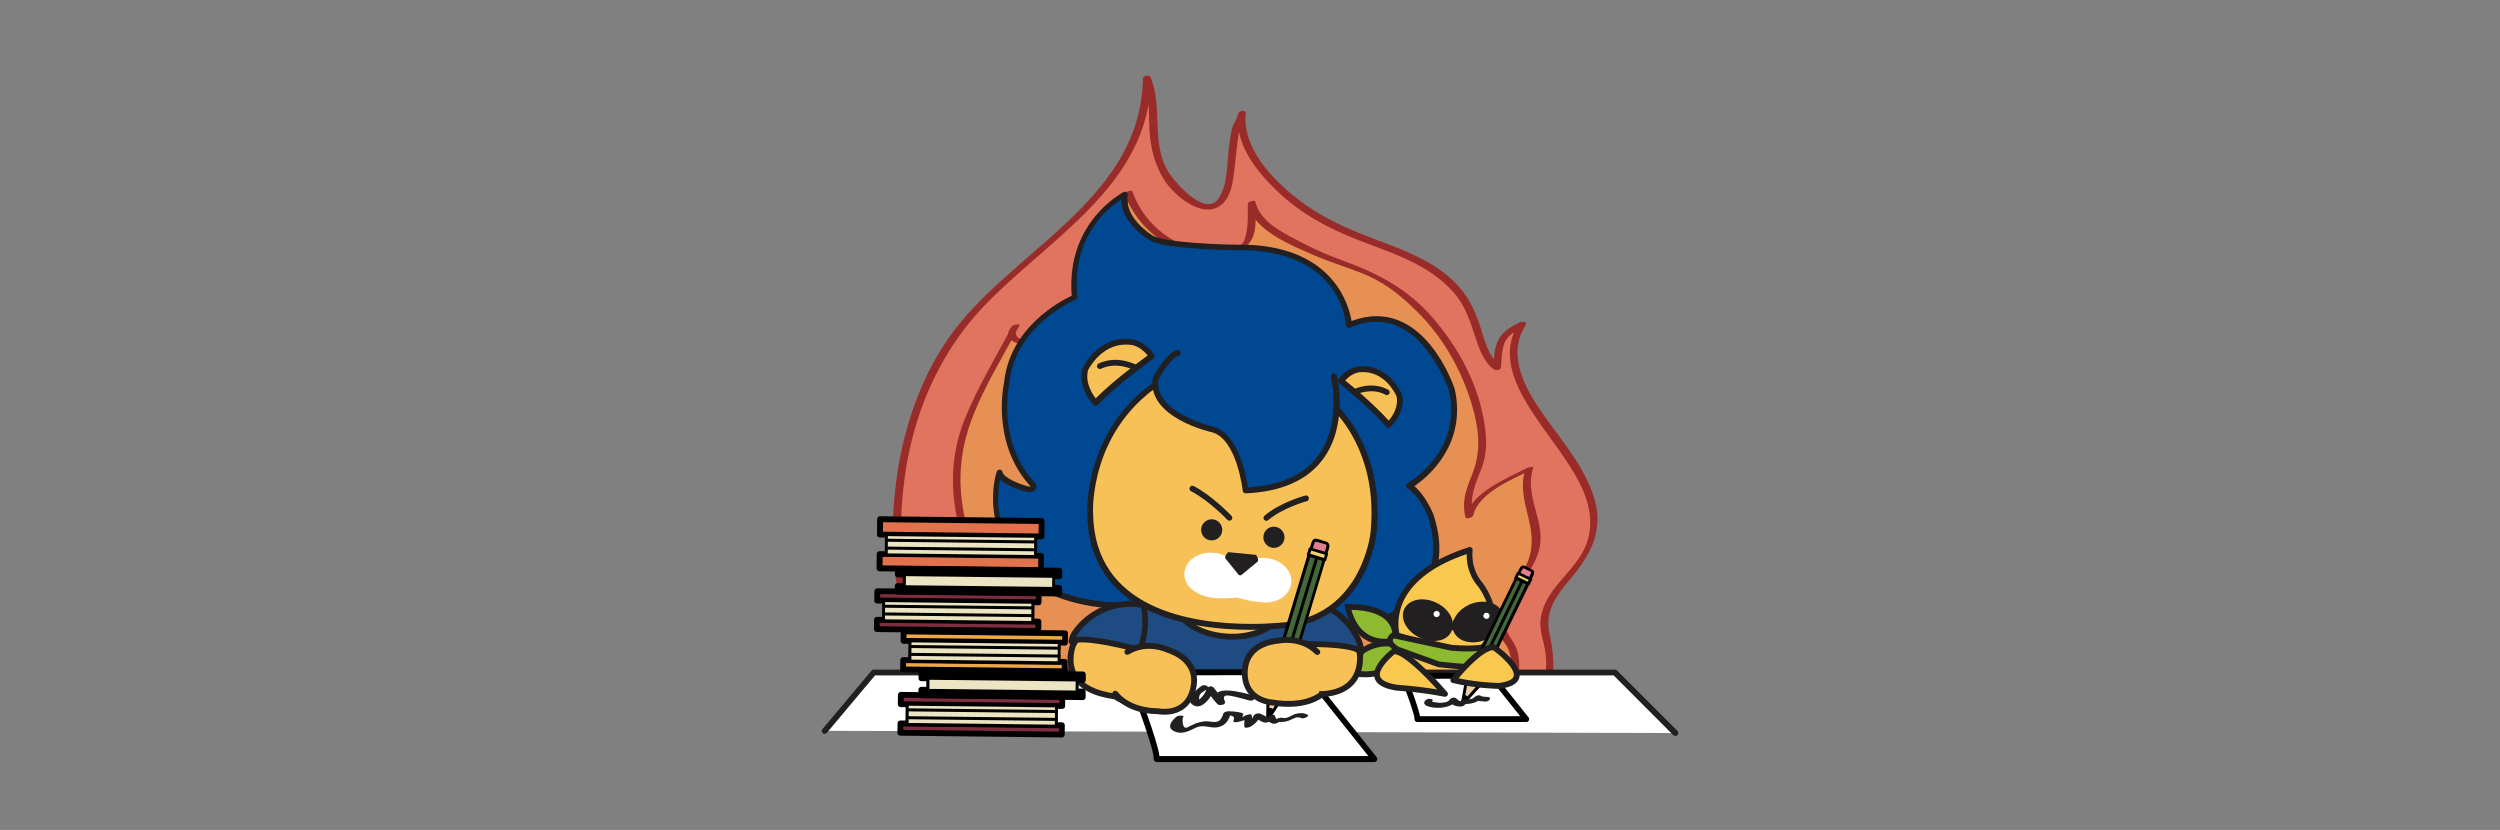 <?xml version="1.0" encoding="utf-8"?>
<!-- Generator: Adobe Illustrator 26.0.1, SVG Export Plug-In . SVG Version: 6.00 Build 0)  -->
<svg version="1.2" baseProfile="tiny" id="레이어_1"
	 xmlns="http://www.w3.org/2000/svg" xmlns:xlink="http://www.w3.org/1999/xlink" x="0px" y="0px" viewBox="0 0 1811.6 601.4"
	 overflow="visible" xml:space="preserve">
<rect x="0" y="0" width="1811.6" height="601.4" fill="#808080" stroke="none"/>
<g>
	<path fill="#E1745F" d="M679.1,480.5c-10.1-4.5-15.2-22-19.2-31.6c-9-21.4-9.6-45.1-9.6-67.7c0-50.2,15.8-106,47.4-145.5
		c47.4-58.6,133.1-93.6,133.6-178.7c6.8,14.7,2.8,32.1,5.6,47.4c3.4,18.6,11.3,32.7,28.2,41.7c36.1,19.2,21.4-46.2,35-62.6v-1.1
		c-4.5,32.7,40,69.4,67.1,81.8c34.4,16.3,76.7,22,97,58.1c6.2,11.3,10.1,37.8,20.9,44c1.1-17.5,1.1-22.5,18-31
		c-22,32.1,18.1,70.5,33.8,95.8c10.2,16.4,22.6,36.7,17.5,57c-5.1,20.9-22,31-31.6,48.5c-5.6,10.7-3.9,18.6-1.1,29.9
		c2.3,10.1,1.7,19.7,0.6,29.9L679.1,480.5z"/>
	<path fill="#992C29" d="M681.2,478.9c-9-4.9-12.7-15.6-16.2-24.6c-4.1-10.8-7.7-21.2-9.6-32.7c-4-23.9-3.1-49.6-0.1-73.6
		c5.8-45.8,24.1-90.1,55.7-124c47.6-51,121.7-88.4,123.1-167.2c-1.9,0.3-3.7,0.6-5.6,0.9c5.5,13.4,3.4,27.2,4.8,41.2
		c1.2,11.1,4.2,21.6,10.1,31.1c6.4,10.4,24.7,26.7,38.3,20.5c10.8-4.9,11.9-20,13.1-30.2c0.9-7.4,1.4-14.8,2.6-22.1
		c0.6-3.6,1.5-7.1,2.9-10.4c0.9-2.1,2.5-3.4,2.5-5.6c0-3-5.3-2.1-5.6,0.4c-2.3,22.1,13.1,41.2,28,55.6c17.2,16.6,37.6,27.5,59.6,36
		c24.7,9.5,51,17.5,68.9,38.1c8,9.1,11.3,19.9,15.1,31.1c2.8,8.6,6.1,19.1,14,24.4c1.5,1,4.8,0.3,4.9-1.8c0.4-5.7,0.4-11.5,2.3-17
		c2.2-6.2,8.8-9.4,14.2-12.2c-1.3-0.7-2.6-1.3-3.9-2c-11.4,17.9-5.5,37.1,4.2,54.3c11.2,19.9,26.7,36.8,37.9,56.8
		c8.2,14.6,13.1,30.7,7.6,47.1c-3.9,11.5-12.9,20.4-20.5,29.5c-7,8.4-12.9,17.5-13.3,28.8c-0.2,6.4,2.1,12.8,3.3,19.1
		c1.6,8.5,0.8,17.4-0.1,26c1.2-0.7,2.5-1.5,3.7-2.3c-89.9-3.2-179.9-6.4-269.8-9.6c-57.8-2.1-115.6-4.1-173.4-6.2
		c-2.7-0.1-5.6,4-1.9,4.1c89.9,3.2,179.9,6.4,269.8,9.6c57.8,2.1,115.6,4.1,173.4,6.2c1.4,0,3.6-0.5,3.7-2.3
		c1.4-12.9,0.7-24.2-2.1-36.8c-3.6-15.9,4.9-27.4,14.6-38.9c15.8-18.7,25.5-36.7,17.1-61.5c-7.4-21.8-23.4-40.1-36.4-58.7
		c-13.2-18.8-26.5-42.6-12.5-64.6c1.4-2.3-2.7-2.6-3.9-2c-5.7,2.9-12.4,6.3-15.6,12.2c-3.5,6.3-3.5,13.7-4,20.7
		c1.6-0.6,3.3-1.2,4.9-1.8c-8.5-5.7-11.2-18.1-14.2-27.3c-3.4-10.3-7.1-19-14-27.5c-14.6-18-37.4-26.9-58.4-34.8
		c-21.9-8.2-42.5-16.7-61-31.4c-18-14.2-39.3-36.5-36.7-61.5c-1.9,0.1-3.7,0.3-5.6,0.4c0,2.7-3.2,6.8-4,9.6
		c-1.5,5.3-2.1,10.9-2.8,16.4c-1.2,11.2-0.7,25.6-7.3,35.4c-9.7,14.4-33-12.9-37.3-20.7c-11.5-21-3.1-45.5-11.9-67
		c-0.9-2.2-5.5-1.5-5.6,0.9c-1.4,82.8-84.7,119.8-131.6,175.9c-28.9,34.5-43.7,80.2-48.2,124.4c-2.4,23.8-2.1,48.9,2.4,72.4
		c2.2,11.3,6.8,22.2,11.2,32.8c3.1,7.6,7.2,15.4,14.7,19.4C679.2,483.3,684,480.4,681.2,478.9"/>
	<path fill="#E79053" d="M755.7,483.7c0,0-11.3-8.4-14.1-11.3c-12.4-13.5-22.6-31.6-29.3-48.5c-13.5-32.7-25.9-70.5-15.8-105.4
		c8.5-29.3,25.4-55.3,39.5-82.3c-11.8,11.8,11.8,14.7,19.7,11.3c13-6.2,20.3-25.9,27.6-37.2c15.2-22.6,23.1-45.7,34.4-70.5
		c7.3,23.7,31,40.6,54.7,44c9.6,1.1,26.5,0,31.6-9.6c3.4-6.2,2.8-20.3,2.8-27.1c2.8,15.8,24.8,24.8,37.8,32.1
		c14.1,7.3,29.3,11.8,44,17.5c30.4,11.8,58.1,42.9,71.6,72.2c7.9,16.4,13.5,35.5,14.1,53.6c0.6,19.7-15.8,32.1-9.6,51.9
		c2.3-14.1,31.6-28.2,43.4-34.4c-5.6,14.1,2.3,31,4.5,45.1c3.4,18.6-6.8,28.8-16.3,43.4c-4.5,6.8-9.6,16.4-9,24.3
		c0.6,6.8,5.1,10.7,7.9,15.8c5.6,14.1,4,31-12.4,32.1c-23.7,1.7-47.9-2.3-71.6-3.4c-38.3-1.7-76.7-3.9-115-6.2L755.7,483.7z"/>
	<path fill="#992C29" d="M758.3,482.7c-13.8-10.4-23.5-21.7-32.3-36.8c-12.1-20.7-20.5-44.7-26.2-67.9c-6.4-26.1-4.7-50.9,5-75.9
		c9-23.2,22.4-44.4,34-66.4c0.7-1.4-4.6-0.3-5.3,0.5c-7.7,8.6,0.7,12.7,9.3,13.7c10.1,1.1,17.9-2.6,24.7-9.9
		c4.8-5.1,8.2-11.6,11.5-17.7c4.6-8.3,9.7-16.2,14.5-24.3c10.8-18.6,18.2-39.1,27.1-58.7c-1.8,0.4-3.7,0.8-5.5,1.2
		c8.3,24.7,33.8,44.2,60.2,44.9c9.9,0.2,20.8-1.1,28.5-7.8c8-6.8,5.9-22,5.8-31.3l-5.5,1.5c4.6,19.4,31.1,29.6,47.5,36.9
		c13.1,5.8,26.9,9.5,40,15.3c13.5,6,25.2,15.7,35.5,26c20.4,20.3,34.5,46.6,41.4,74.4c3.6,14.6,4.1,28.4-1.4,42.5
		c-4.3,10.8-8.2,20.3-5.1,32c0.4,1.6,5.2,0.1,5.5-1.2c3.9-16.9,28.5-26.2,42.3-33.4c-1.5,0-2.9-0.1-4.4-0.1
		c-3.8,11.3-1,22.4,1.8,33.6c3.5,13.8,4.6,25.4-2.5,38.1c-5.7,10.3-13.6,18.9-18.1,29.8c-1.9,4.6-2.4,9.3-1.6,14.2
		c1,5.7,6.3,10,8.3,15.3c1.8,4.9,2.4,10.2,1.9,15.3c-0.9,9.7-9,12.5-18.3,12.8c-16.5,0.6-33.2-1.4-49.6-2.8
		c-30.6-2.5-61.5-3.2-92.2-5c-54.8-3.1-109.5-5.9-164.3-8.8c-4.4-0.2-8.8-0.5-13.2-0.7c-1.4-0.1-6.4,2.4-3.5,2.6
		c45.5,2.4,91,4.8,136.5,7.1c49.1,2.6,98.5,4.4,147.5,8.6c13.3,1.2,26.7,2,40,1.5c7.1-0.3,13.5-1.6,18.6-6.8
		c5.1-5.3,4.6-14.2,3.4-20.8c-0.8-4.3-2.6-7.7-5-11.2c-5.1-7.5-5.9-13.5-3-22.2c5.5-16.3,20.4-27.3,23.7-44.6
		c3.6-19.4-11.4-37.3-4.8-57c0.6-1.7-3.9-0.4-4.4-0.1c-14.4,7.5-40.4,17.6-44.5,35.4c1.8-0.4,3.7-0.8,5.5-1.2
		c-3.3-12.4,1.5-22.4,5.9-33.7c4.9-12.5,3.8-24.6,1.3-37.5c-5.1-26.5-18.8-51.1-36.2-71.4c-18.5-21.6-40.5-32.8-66.7-42.3
		c-13.5-4.9-26.2-11.1-38.8-18c-9.9-5.5-20.6-12.5-23.4-24.2c-0.4-1.6-5.5-0.1-5.5,1.5c0,8.4,0.5,16.9-2,25
		c-4,12.9-25.2,10.5-35.2,8.1c-21.1-5.2-39.3-21.3-46.3-41.9c-0.6-1.7-5,0-5.5,1.2c-5.6,12.5-10.8,25.2-16.4,37.6
		c-5.8,12.9-13.1,24.6-20.3,36.7c-5.6,9.5-10,19.4-17.6,27.5c-5.3,5.7-12.1,6.3-19.2,4.6c-6.3-1.5-7.1-5.9-3-10.5
		c-1.8,0.2-3.5,0.3-5.3,0.5c-11.6,22-24.6,43.3-34,66.4c-9.8,24.1-11.1,47.9-5.8,73.2c5.1,24.5,14.9,49.4,27,71.2
		c8.5,15.2,18.9,26.9,32.7,37.3C754.5,485.7,759.5,483.5,758.3,482.7"/>
	<polygon fill="#F8C158" points="1013.8,468.7 1013.8,494 1073.8,494 1073.8,467.3 	"/>
	<path fill="#221F20" d="M1075.9,496.1h-64.2v-29.5l64.2-1.5V496.1z M1015.9,491.9h55.8v-22.4l-55.8,1.3V491.9z"/>
	<path fill="#004892" d="M977.6,235.5c0,0-2.8-53-72.7-56.1c0,0-58.1,0.1-70.7-7c0,0-22-12.8-19.2-31.5c0,0-41.3,20.6-36.3,74.6
		c0,0-44.7,18-49.2,62.2c0,0-10.2,43,19.7,74.3c0,0,0.6,3.6-5.1,2.4c0,0-18.6-5-19.9-12c0,0-16.6,46.1,32.6,83.7
		c0,0,49.6,29.4,126.2-0.5c0,0,64,41.5,119.6,23c0,0,53.6-17.1,34-75.6c0,0-5.9-15-15.5-21c0,0,41.3-23.1,31.1-69.4
		C1052.2,282.6,1029.4,213.1,977.6,235.5"/>
	<path fill="#221F20" d="M971.8,455.5L971.8,455.5c-42.4,0-82.5-23.5-89-27.5c-22.7,8.7-45.3,13.2-67.1,13.2
		c-37.2,0-59-12.7-59.9-13.2c-50.1-38.3-33.7-85.8-33.5-86.3c0.3-0.9,1.2-1.4,2.2-1.4c1,0.1,1.7,0.8,1.9,1.7
		c0.8,4,11.2,8.5,18.4,10.4c0.8,0.2,1.7,0.2,2.1,0.2c-29.2-31.7-19.4-74.9-19.3-75.3c4-40.1,41.2-59.4,49-63
		c-4.2-53.7,37.2-74.9,37.6-75.1c0.7-0.4,1.6-0.3,2.2,0.2c0.6,0.5,1,1.3,0.8,2c-2.6,17,17.9,29.2,18.1,29.3
		c9.5,5.3,49.7,6.7,69.6,6.7c61.6,2.7,72.6,43.9,74.5,55.2c6.2-2.3,12.3-3.5,18.1-3.5c38.9,0,56,50.8,56.7,53
		c8.9,40.4-20.1,63.9-29.3,70.2c8.4,7,13.4,19.6,13.7,20.2c6.3,18.8,5.9,35.4-1.2,49.3c-10.8,21.4-33.2,28.8-34.2,29.1
		C993.5,453.8,983,455.5,971.8,455.5z M882.9,423.5c0.4,0,0.8,0.1,1.1,0.3c0.4,0.3,42.9,27.4,87.7,27.4l0,0
		c10.7,0,20.9-1.6,30.1-4.6c0.2-0.1,21.7-7.2,31.7-27c6.5-12.9,6.8-28.3,1-45.9c0,0-5.7-14.4-14.6-19.9c-0.6-0.4-1-1.1-1-1.9
		c0-0.7,0.4-1.4,1.1-1.8c1.6-0.9,39.8-22.9,30-67.1c-0.1-0.3-16.8-49.9-52.6-49.9c-6.1,0-12.5,1.4-19.1,4.3c-0.6,0.3-1.4,0.2-2-0.2
		c-0.6-0.4-1-1-1-1.7c-0.1-2.1-3.6-51.1-70.7-54.1c0,0-0.1,0-0.1,0c-6.4,0-59-0.2-71.6-7.3c-0.9-0.5-20.2-12-20.5-29.5
		c-9.6,6.1-35.9,27-31.8,70.5c0.1,0.9-0.5,1.8-1.3,2.2c-0.4,0.2-43.6,18.1-47.9,60.4c-0.1,0.7-9.6,42.6,19.1,72.7
		c0.3,0.3,0.5,0.7,0.6,1.1c0,0.3,0.2,2-1,3.5c-0.9,1-3,2.1-6.6,1.3c-2.7-0.7-13.4-3.8-18.7-8.9c-2.7,12.2-6,47,33.1,76.9l0,0
		c0,0,21.6,12.5,57.5,12.5c21.6,0,44-4.5,66.6-13.3C882.4,423.5,882.7,423.5,882.9,423.5z"/>
	<path fill="#1D4B82" d="M791.4,491.8c0,0-6.5-75.1,100.2-63.7c0,0,59.5,0,49.1,59.6L791.4,491.8z"/>
	<path fill="#221F20" d="M789.5,493.9l-0.2-2c-0.1-1-1.9-24.9,15.7-44.2c17.2-18.7,46.6-26.1,86.9-21.8c0.8-0.1,27.1,0.2,42.1,18.1
		c9.1,10.8,12,25.6,8.8,44l-0.3,1.7L789.5,493.9z M870.6,429c-28.3,0-49.4,7.3-62.5,21.6c-13.6,14.8-14.7,33-14.7,38.9l145.4-4
		c2.5-16.3-0.2-29.4-8.1-38.8c-13.8-16.4-38.9-16.6-39.1-16.6C884.1,429.4,877.1,429,870.6,429z"/>
	<path fill="#F8C158" d="M929.8,439c-1,13.8-19.4,23.8-41.2,22.2c-21.8-1.5-38.6-14-37.6-27.8c1-13.8,19.4-23.8,41.2-22.2
		C913.9,412.8,930.8,425.2,929.8,439"/>
	<path fill="#221F20" d="M893.1,463.5c-1.5,0-3-0.1-4.6-0.2c-22.9-1.6-40.7-15.1-39.6-30c1.1-14.9,20.2-25.8,43.4-24.2
		c10.9,0.8,21,4.2,28.5,9.7c7.7,5.7,11.7,12.9,11.1,20.4C931,453.1,914.3,463.5,893.1,463.5z M887.8,413.2c-18.6,0-33.9,9-34.7,20.4
		c-0.9,12.6,15.1,24.1,35.7,25.5c20.5,1.5,38-8,38.9-20.3c0.4-5.9-2.9-11.8-9.4-16.6c-6.8-5-16.1-8.2-26.2-8.9
		C890.6,413.2,889.2,413.2,887.8,413.2z"/>
	<path fill="#F8C158" d="M834.6,258.2c0,0-27.3,19.5-40.6,33.8c0,0-11.2-11.2-7.4-24.6c0,0,10.7-22.3,33-19.6
		C819.5,247.8,827.8,248.1,834.6,258.2"/>
	<path fill="#221F20" d="M794,294c-0.6,0-1.1-0.2-1.5-0.6c-0.5-0.5-12-12.3-8-26.6c0-0.1,0.1-0.2,0.1-0.3c0.4-0.9,10.3-21,31.1-21
		c1.3,0,2.7,0.1,4,0.3l0,0c0.2,0,9.3,0.5,16.6,11.2c0.6,1,0.4,2.3-0.5,2.9c-0.3,0.2-27.3,19.5-40.3,33.5
		C795.1,293.8,794.6,294,794,294C794,294,794,294,794,294z M788.5,268.1c-2.4,9.1,2.9,17.2,5.5,20.6c11.8-12.1,31.6-26.7,37.6-31.1
		c-5.7-7.3-12-7.7-12.2-7.7c-1.4-0.2-2.5-0.2-3.7-0.2C798.4,249.7,789.4,266.4,788.5,268.1z"/>
	<path fill="#221F20" d="M822.2,268.2c-0.3,0-0.7-0.1-1-0.2c-0.1-0.1-11.9-6.2-23.3-0.8c-1.1,0.5-2.3,0-2.8-1c-0.5-1.1,0-2.3,1-2.8
		c13.4-6.3,26.6,0.6,27.2,0.9c1,0.6,1.4,1.8,0.9,2.9C823.7,267.8,822.9,268.2,822.2,268.2z"/>
	<path fill="#F8C158" d="M971.8,276c0,0,23.3,18.6,34.4,32c0,0,10.5-9.4,7.8-21.4c0,0-8.3-20.3-28.3-19
		C985.7,267.6,978.3,267.4,971.8,276"/>
	<path fill="#221F20" d="M1006.2,310.1c0,0-0.1,0-0.2,0c-0.6,0-1.1-0.3-1.5-0.8c-10.8-13-33.8-31.5-34.1-31.7
		c-0.9-0.7-1.1-2-0.4-2.9c6.8-9,14.7-9.2,15.6-9.2c0.6,0,1.2-0.1,1.9-0.1c19.8,0,28,19.5,28.4,20.4c0,0.1,0.1,0.2,0.1,0.3
		c2.9,13-8,23-8.5,23.4C1007.2,309.9,1006.7,310.1,1006.2,310.1z M974.8,275.7c5.3,4.3,21.7,18,31.5,29.1c2.6-3,7.3-9.7,5.7-17.6
		c-0.9-2-8.7-18.7-26.1-17.5C985.5,269.7,980.1,269.8,974.8,275.7z"/>
	<path fill="#221F20" d="M1004.9,286.3c-0.3,0-0.7-0.1-1-0.3c-9.8-5.3-20.4-0.5-20.5-0.4c-1.1,0.5-2.3,0-2.8-1c-0.5-1.1,0-2.3,1-2.8
		c0.5-0.2,12.6-5.8,24.3,0.6c1,0.6,1.4,1.8,0.9,2.9C1006.3,285.9,1005.6,286.3,1004.9,286.3z"/>
	<polyline fill="#FFFFFF" points="1214,531.2 1170.2,487.3 633.1,487.3 597.6,529.6 	"/>
	<path fill="#221F20" d="M1214,533.3c-0.5,0-1.1-0.2-1.5-0.6l-43.2-43.3H634.1L599.2,531c-0.8,0.9-2.1,1-3,0.3c-0.9-0.8-1-2.1-0.2-3
		l35.5-42.3c0.4-0.5,1-0.8,1.6-0.8h537.1c0.6,0,1.1,0.2,1.5,0.6l43.9,43.9c0.8,0.8,0.8,2.2,0,3
		C1215.1,533.1,1214.6,533.3,1214,533.3z"/>
	<path fill="#FFFFFF" d="M1016.7,489.7c0,0,10.7,26.9,10.4,31.4h78.9l-25.1-31.5L1016.7,489.7z"/>
	<path fill="#010101" d="M1106,523.2h-78.9c-0.6,0-1.2-0.2-1.6-0.7c-0.4-0.4-0.6-1-0.5-1.6c0.2-2.5-5-17.4-10.2-30.4
		c-0.3-0.7-0.2-1.4,0.2-2c0.4-0.6,1-0.9,1.7-0.9l64.2-0.1c0.5,0.1,1.3,0.3,1.6,0.8l25.1,31.5c0.5,0.6,0.6,1.5,0.3,2.2
		C1107.6,522.8,1106.8,523.2,1106,523.2z M1029,519h72.6l-21.7-27.2l-60.1,0.1C1022.5,498.5,1027.8,512.7,1029,519z"/>
	<path fill="#8DBA30" d="M1015.4,468.6c0,0-22.1-11.5-41.7,17.1C973.7,485.7,1006.8,499.1,1015.4,468.6"/>
	<path fill="#221F20" d="M989.5,490.8L989.5,490.8c-8.9,0-16.3-2.9-16.6-3.1l-2.4-1l1.5-2.2c11.5-16.8,24-20.4,32.5-20.4
		c7,0,11.8,2.4,12,2.5l1.5,0.8l-0.5,1.7C1012.4,487,999.5,490.8,989.5,490.8z M977.1,484.6c2.7,0.8,7.3,1.9,12.4,1.9
		c11.7,0,19.6-5.6,23.3-16.7c-1.7-0.6-4.7-1.4-8.4-1.4C997.3,468.4,987,471.3,977.1,484.6z"/>
	<path fill="#F9C84F" d="M1012.3,460.3c0,0-13.1-40.7,52.8-61.9c0,0-2.2,13.9,7.7,25.2c0,0,24,30.3-5.9,52.8L1012.3,460.3z"/>
	<path fill="#221F20" d="M1066.8,478.6c-0.2,0-0.4,0-0.6-0.1l-54.6-16.1c-0.7-0.2-1.2-0.7-1.4-1.4c-0.2-0.5-4.2-13.4,3.7-28.7
		c8-15.5,25-27.6,50.5-35.8c0.7-0.2,1.5-0.1,2,0.4c0.6,0.5,0.8,1.2,0.7,1.9c0,0.1-1.9,13.1,7.2,23.5c0.5,0.7,11.5,14.8,9.3,31.3
		c-1.2,9.4-6.5,17.7-15.6,24.6C1067.7,478.4,1067.3,478.6,1066.8,478.6z M1014,458.7l52.4,15.5c7.6-6,12.1-13.1,13.1-21.1
		c1.9-14.8-8.3-28-8.4-28.1c-7.5-8.5-8.4-18.4-8.3-23.5c-22.8,7.8-37.9,18.8-45.1,32.7C1011.9,445.6,1013.3,455.5,1014,458.7z"/>
	<path fill="#8DBA30" d="M1010.7,464.3c0,0,6.5-24.7-34.1-24.5C976.7,439.8,981.2,470.2,1010.7,464.3"/>
	<path fill="#221F20" d="M1003.5,467.2L1003.5,467.2c-24.6,0-28.8-26.8-28.9-27.1l-0.4-2.4l3.1,0c15.6,0,26.4,3.7,32,10.9
		c5.8,7.5,3.6,15.9,3.5,16.3l-0.3,1.3l-1.3,0.3C1008.5,466.9,1005.9,467.2,1003.5,467.2z M979.3,441.9c1.6,6,7.1,21,24.2,21l0,0
		c1.7,0,3.6-0.2,5.4-0.5c0.3-2.2,0.3-7-3.1-11.3C1001.4,445.4,992.2,442.2,979.3,441.9z"/>
	<path fill="#8DBA30" d="M1079.5,467.7c0,0-6.7,3.4-27.8,1.6l-42-9c0,0-6.9,4.1,3,10.2l30,10.9c0,0,32.7,3.6,32.9,1.7
		c0.4-3.6,0,0-2.2-4.8C1073.3,478.4,1082.9,476.4,1079.5,467.7"/>
	<path fill="#221F20" d="M1071.8,485.8C1071.8,485.8,1071.7,485.8,1071.8,485.8c-8.7,0-28.6-2.2-29.4-2.3c-0.2,0-0.3-0.1-0.5-0.1
		l-30-10.9c-0.1,0-0.3-0.1-0.4-0.2c-4.2-2.6-6.4-5.4-6.3-8.3c0-3.4,3.1-5.3,3.4-5.5c0.5-0.3,1-0.3,1.5-0.2l42,9
		c3.8,0.3,7.7,0.5,11.1,0.5c11.2,0,15.3-1.9,15.3-1.9c0.5-0.2,1.2-0.3,1.7-0.1c0.5,0.2,1,0.6,1.2,1.2c1.2,3,1.2,5.8-0.1,8.2
		c-1.2,2.2-3.2,3.5-4.8,4.3c1.4,0.8,1.3,2.1,1,4C1077.3,485.8,1074.4,485.8,1071.8,485.8z M1043.1,479.4c2.4,0.3,20.8,2.2,28.7,2.2
		l0,0c0.4,0,0.7,0,0.9,0c-0.4-0.6-0.8-1.3-1.3-2.3c-0.3-0.6-0.3-1.3,0-1.8c0.3-0.6,0.8-1,1.4-1.1c1-0.2,3.8-1.2,4.8-3.2
		c0.4-0.8,0.5-1.6,0.4-2.6c-2.5,0.7-7.1,1.5-14.8,1.5c-3.6,0-7.5-0.2-11.8-0.6l-41.3-8.9c-0.4,0.3-0.8,0.9-0.8,1.5
		c0,0.6,0.4,2.2,4.2,4.6L1043.1,479.4z"/>
	<path fill="#221F20" d="M1054.9,451.2c-0.3,1.3,0.5,2.7,1.9,3c1.3,0.3,2.7-0.5,3-1.9c0.3-1.3-0.5-2.7-1.9-3
		C1056.6,449,1055.2,449.9,1054.9,451.2"/>
	<path fill="#221F20" d="M1057.3,456.3L1057.3,456.3c-0.3,0-0.7,0-1-0.1c-2.5-0.6-4-3-3.5-5.5c0.6-2.4,3-4,5.5-3.5
		c2.5,0.6,4,3,3.5,5.5C1061.3,454.9,1059.5,456.3,1057.3,456.3z"/>
	<path fill="#221F20" d="M1041.3,450.7c-0.3,1.3,0.5,2.6,1.9,3c1.3,0.3,2.7-0.5,3-1.9c0.3-1.3-0.5-2.6-1.9-3
		C1042.9,448.6,1041.6,449.4,1041.3,450.7"/>
	<path fill="#221F20" d="M1043.7,455.9L1043.7,455.9c-0.3,0-0.7,0-1-0.1c-2.5-0.6-4-3.1-3.5-5.5c0.6-2.4,3.1-4,5.5-3.4
		c1.2,0.3,2.2,1,2.9,2c0.7,1,0.9,2.3,0.6,3.5C1047.7,454.4,1045.8,455.9,1043.7,455.9z"/>
	<path fill="#F9C84F" d="M1010,471.8c0,0-28.6,21.5,1.7,26.4c0,0,18.3,1.1,35.3,4.5C1047,502.8,1020.4,471.4,1010,471.8"/>
	<path fill="#221F20" d="M1047,504.9c-0.1,0-0.3,0-0.4,0c-16.6-3.4-34.8-4.5-35-4.5c-9.3-1.5-14.5-4.6-15.6-9.4
		c-2.3-9.1,11.3-19.6,12.8-20.8c0.3-0.3,0.8-0.4,1.2-0.4l0,0c11.4,0,35.9,28.4,38.7,31.7c0.6,0.7,0.7,1.7,0.2,2.5
		C1048.5,504.5,1047.8,504.9,1047,504.9z M1012.1,496.2c0.1,0,14.4,0.9,29.3,3.4c-10-11.1-24.3-24.9-30.7-25.6
		c-3.7,3-11.9,10.8-10.7,15.9C1001,493.6,1007.1,495.4,1012.1,496.2L1012.1,496.2z"/>
	<path fill="#221F20" d="M1086.7,444.8c2.3,6.1-2.8,13.8-11.5,17.1c-8.7,3.3-17.6,1-20-5.2c-2.3-6.1,2.8-13.8,11.5-17.1
		C1075.4,436.3,1084.3,438.6,1086.7,444.8"/>
	<path fill="#221F20" d="M1067.3,465.5c-6.7,0-12.1-3.1-14-8c-2.7-7.2,3-16.1,12.7-19.9c2.8-1.1,5.8-1.6,8.7-1.6
		c6.7,0,12.1,3.1,14,8c1.4,3.6,0.7,7.7-1.8,11.5c-2.4,3.6-6.3,6.5-10.9,8.3C1073.1,465,1070.1,465.5,1067.3,465.5z M1074.7,440.2
		c-2.3,0-4.8,0.5-7.2,1.4c-7.4,2.8-12.1,9.4-10.3,14.4c1.2,3.3,5.1,5.3,10,5.3c2.3,0,4.8-0.5,7.2-1.4c3.8-1.4,6.9-3.8,8.9-6.7
		c1.8-2.6,2.3-5.4,1.4-7.7C1083.5,442.3,1079.6,440.2,1074.7,440.2z"/>
	<path fill="#221F20" d="M1019.6,442.3c-2.8,6,1.8,14,10.2,17.9c8.4,3.9,17.5,2.3,20.3-3.6c2.8-5.9-1.7-14-10.2-17.9
		C1031.5,434.7,1022.4,436.3,1019.6,442.3"/>
	<path fill="#221F20" d="M1039,464.5L1039,464.5c-3.4,0-6.9-0.8-10.2-2.4c-9.5-4.4-14.5-13.8-11.2-20.8c2.1-4.4,6.9-7,13-7
		c3.3,0,6.9,0.8,10.1,2.4c4.5,2.1,8.1,5.3,10.2,9.1c2.3,4,2.6,8.2,0.9,11.7C1049.9,461.9,1045.1,464.5,1039,464.5z M1030.7,438.6
		c-4.4,0-7.8,1.7-9.1,4.6c-2.3,4.8,1.9,11.7,9.1,15.1c2.7,1.3,5.6,2,8.3,2l0,0c4.4,0,7.8-1.7,9.1-4.6c1.1-2.3,0.8-5-0.8-7.8
		c-1.7-3-4.7-5.6-8.3-7.4C1036.3,439.3,1033.4,438.6,1030.7,438.6z"/>
	<path fill="#221F20" d="M1061.4,457C1061.4,457,1061.3,457,1061.4,457l-12.3-0.5c-1.2,0-2.1-1-2-2.2c0-1.2,1-2,2.2-2l12.2,0.5
		c1.2,0.1,2.1,1,2,2.2C1063.4,456.1,1062.5,457,1061.4,457z"/>
	<path fill="#FFFFFF" d="M1043.3,445c0,1.2-1.1,2.2-2.3,2.2c-1.3,0-2.2-1.1-2.2-2.3c0-1.3,1.1-2.2,2.3-2.2
		C1042.4,442.7,1043.3,443.7,1043.3,445"/>
	<path fill="#FFFFFF" d="M1079.4,446.3c0,1.3-1.1,2.2-2.3,2.2c-1.2-0.1-2.2-1.1-2.2-2.3c0-1.3,1.1-2.2,2.3-2.2
		C1078.5,444,1079.4,445.1,1079.4,446.3"/>
	<polygon fill="#F0CDA9" points="1071,497.7 1059.6,510.4 1062.6,493.8 1068.8,491.3 	"/>
	<path fill="#010101" d="M1059.6,511.5c-0.2,0-0.3,0-0.5-0.1c-0.4-0.2-0.7-0.7-0.6-1.2l3-16.7c0.1-0.4,0.3-0.7,0.7-0.8l6.3-2.4
		c0.3-0.1,0.6-0.1,0.9,0c0.3,0.1,0.5,0.4,0.6,0.6l2.2,6.4c0.1,0.4,0,0.8-0.2,1.1l-11.4,12.7C1060.2,511.4,1059.9,511.5,1059.6,511.5
		z M1063.5,494.6l-2.2,12.3l8.4-9.4l-1.6-4.7L1063.5,494.6z"/>
	<path fill="#446839" d="M1071,497.7l36.3-74.8l-8.4-4.1l-36.3,74.8c0,0,3-1.1,4.2,2.1C1066.9,495.7,1069.9,494.7,1071,497.7"/>
	<path fill="#010101" d="M1071,498.8C1071,498.8,1071,498.8,1071,498.8c-0.5,0-0.9-0.3-1-0.7c-0.4-1-1-1.4-2-1.4
		c-0.5,0-0.8,0.1-0.8,0.1c-0.6,0.2-1.2-0.1-1.4-0.6c-0.4-1.1-1-1.5-2-1.5c-0.5,0-0.8,0.1-0.8,0.1c-0.4,0.1-0.9,0-1.2-0.3
		c-0.3-0.3-0.4-0.8-0.2-1.2l36.3-74.8c0.1-0.3,0.3-0.5,0.6-0.6c0.3-0.1,0.6-0.1,0.8,0.1l8.4,4.1c0.5,0.3,0.8,0.9,0.5,1.5l-36.3,74.8
		C1071.8,498.5,1071.4,498.8,1071,498.8z M1068,494.4c1.1,0,2.1,0.4,2.8,1.1l34.9-72.1l-6.4-3.1l-34.9,72.1c1,0.1,2.2,0.6,3,2.1
		C1067.6,494.4,1067.8,494.4,1068,494.4z"/>
	<path fill="#010101" d="M1067,496.4c-0.2,0-0.3,0-0.5-0.1c-0.6-0.3-0.8-0.9-0.5-1.5l36.1-74.5c0.3-0.5,0.9-0.8,1.5-0.5
		c0.5,0.3,0.8,0.9,0.5,1.5l-36.1,74.5C1067.8,496.2,1067.4,496.4,1067,496.4z"/>
	<path fill="#E17E8F" d="M1109.5,417.9c-1,2.1-3.4,3-5.4,2l-1.1-0.5c-2-1-2.7-3.4-1.7-5.5c1-2.1,1.6-3.9,3.6-2.9l4.7,2.3
		C1111.5,414.3,1110.5,415.9,1109.5,417.9"/>
	<path fill="#010101" d="M1105.8,421.5c-0.7,0-1.4-0.2-2.1-0.5l-1.1-0.5c-2.5-1.2-3.5-4.3-2.3-6.9l0.2-0.5c0.8-1.6,1.6-3.3,3.3-3.3
		c0.5,0,1,0.1,1.5,0.4l4.7,2.3c0.8,0.4,1.4,1,1.6,1.6c0.4,1.2-0.2,2.5-0.9,3.9l-0.3,0.5C1109.6,420.3,1107.7,421.5,1105.8,421.5z
		 M1103.9,411.9c-0.4,0-0.9,1.1-1.4,2l-0.3,0.5c-0.7,1.5-0.2,3.3,1.2,4l1.1,0.5c1.4,0.7,3.2,0,3.9-1.5l0.3-0.6
		c0.4-0.8,0.9-1.8,0.8-2.2c0-0.1-0.2-0.3-0.5-0.4l-4.7-2.3C1104.1,411.9,1103.9,411.9,1103.9,411.9z"/>
	<polygon fill="#F5D36D" points="1107.6,423.1 1098.5,418.7 1100.1,415.3 1109.2,419.7 	"/>
	<path fill="#010101" d="M1107.6,424.2c-0.2,0-0.3,0-0.5-0.1l-9.1-4.4c-0.3-0.1-0.5-0.4-0.6-0.6c-0.1-0.3-0.1-0.6,0.1-0.8l1.6-3.3
		c0.3-0.5,0.9-0.8,1.5-0.5l9.1,4.4c0.3,0.1,0.5,0.3,0.6,0.6c0.1,0.3,0.1,0.6-0.1,0.8l-1.6,3.3C1108.4,423.9,1108,424.2,1107.6,424.2
		z M1099.9,418.1l7.1,3.4l0.7-1.3l-7.1-3.5L1099.9,418.1z"/>
	<path fill="#010101" d="M1060.8,504c0,0,2.2-0.8,2.9,1.4l-3.6,3.8L1060.8,504z"/>
	<path fill="#F9C84F" d="M1082.4,469.1c0,0,34.6,24,4.2,28c0,0-16.8-0.2-33.5-4.3C1053.2,492.8,1072.1,468.3,1082.4,469.1"/>
	<path fill="#221F20" d="M1086.6,499.2C1086.6,499.2,1086.6,499.2,1086.6,499.2c-0.7,0-17.2-0.2-34-4.3c-0.7-0.2-1.3-0.7-1.5-1.4
		c-0.2-0.7-0.1-1.4,0.3-2c2-2.6,20.1-25.4,31.1-24.6c0.4,0,0.7,0.2,1.1,0.4c2,1.4,19.7,14,17.4,23.6c-1.1,4.4-5.7,7.1-14.1,8.2
		C1086.8,499.2,1086.7,499.2,1086.6,499.2z M1056.9,491.5c14.3,3.1,28,3.4,29.6,3.4c4.4-0.6,9.7-2,10.4-5c1.2-5-8.4-14-15.1-18.8
		C1074.7,471.8,1062.9,484.3,1056.9,491.5z"/>
	<path fill="#F8C158" d="M824.3,436.9c0,0-30.7,0.2-46.6,30.4c0,0-13.5,31.7,30.5,37.4c0,0,6.9,5.1,11.9,4.1c0,0-0.6-40,14.1-40.3
		l-21.5-3.9C812.7,464.6,830.9,456.8,824.3,436.9"/>
	<path fill="#221F20" d="M818.7,511L818.7,511c-4.6,0-9.8-3.2-11.3-4.3c-15.3-2.1-25.6-7.5-30.6-16.2c-6.4-11.2-1.3-23.6-1.1-24.1
		c16.4-31.2,48.2-31.7,48.5-31.7l1.5,0l0.5,1.5c4.7,14.4-2.5,23.1-7.9,27.2l16.2,2.9l-0.3,4.2c-10.3,0.2-12.2,28.3-12,38.1l0,1.8
		l-1.7,0.4C820,511,819.4,511,818.7,511z M779.6,468.3c0,0-4.4,10.8,1,20.2c4.3,7.5,13.7,12.3,27.9,14.1l0.5,0.1l0.4,0.3
		c1.3,1,5.3,3.4,8.5,3.8c0-7.4,0.9-29.3,9.2-37.4l-21.7-3.9l6.4-2.8c0.6-0.3,15.4-7,10.9-23.5C816.5,439.7,792.7,443.5,779.6,468.3
		L779.6,468.3z"/>
	<path fill="#FFFFFF" d="M817.4,487.3c0,0,21.5,53.9,20.7,62.8H996l-50.2-62.9L817.4,487.3z"/>
	<path fill="#010101" d="M996,552.2H838.2c-0.6,0-1.2-0.3-1.6-0.7c-0.4-0.4-0.6-1-0.6-1.6c0.5-6.1-12-40.3-20.6-61.8
		c-0.3-0.6-0.2-1.4,0.2-2c0.4-0.6,1-0.9,1.8-0.9l128.3-0.2c0.5,0.1,1.3,0.3,1.7,0.8l50.2,62.9c0.5,0.6,0.6,1.5,0.2,2.2
		C997.6,551.7,996.8,552.2,996,552.2z M840.2,547.9h151.4l-46.8-58.7l-124.2,0.2C825,500.6,838.7,536.3,840.2,547.9z"/>
	<path fill="#1D4B82" d="M780.6,456.3c0,0,16.7-23.6,48.1-17.9c0,0,4.2,17.8-3.2,32.4c0,0-41.4-11.5-48.9-6
		C776.6,464.9,777,460.4,780.6,456.3"/>
	<path fill="#221F20" d="M825.5,473c-0.2,0-0.4,0-0.6-0.1c-0.3-0.1-26.8-7.4-40.8-7.4c-4.4,0-5.9,0.8-6.4,1.1
		c-0.7,0.5-1.6,0.5-2.3,0.1c-0.7-0.4-1.1-1.2-1.1-2c0-0.2,0.5-5.2,4.6-9.7c0.4-0.6,14.1-19.5,40.1-19.5c3.2,0,6.6,0.3,9.9,0.9
		c0.8,0.2,1.5,0.8,1.7,1.6c0.2,0.8,4.3,18.7-3.3,33.9C827.1,472.5,826.3,473,825.5,473z M784.2,461.3c12.5,0,33.9,5.4,40.2,7.1
		c4.9-11.2,3.3-23.9,2.5-28.1c-2.6-0.4-5.2-0.6-7.8-0.6c-23.8,0-36.6,17.7-36.8,17.9c-1.2,1.4-2,2.8-2.6,4
		C781.1,461.4,782.5,461.3,784.2,461.3z"/>
	<path fill="#F8C158" d="M947.1,433c0,0,29.8,7.2,38.3,40.4c0,0,5.8,33.9-38.3,29.3c0,0-7.9,3.3-12.5,1.2c0,0,21.7-38.8,7.4-42.4
		l10,1.2C951.9,462.6,936.1,450.8,947.1,433"/>
	<path fill="#221F20" d="M938.3,506.6c-1.8,0-3.4-0.3-4.7-0.9c-0.5-0.2-0.9-0.7-1.1-1.3c-0.2-0.6-0.1-1.2,0.2-1.7
		c4.3-7.7,14.7-29.3,11.4-37.1c-0.5-1.2-1.4-1.9-2.7-2.3c-1.1-0.3-1.8-1.3-1.6-2.4c0.2-1.1,1.2-1.9,2.3-1.7l4.1,0.5
		c-4.2-5.4-8.8-15.4-1-27.9c0.5-0.8,1.4-1.2,2.3-0.9c0.3,0.1,31.1,7.9,39.9,41.9c0.1,0.7,2.1,13-5.8,22.4
		c-6.7,7.9-18.2,11.2-34.3,9.6C946,505.3,942.1,506.6,938.3,506.6z M937.7,502.4c3.7,0.2,8.5-1.7,8.5-1.7c0.3-0.1,0.7-0.2,1-0.2
		c14.8,1.6,25.4-1.2,31.1-8c6.6-7.9,4.9-18.7,4.9-18.8c-7-27.1-29.2-36.2-35.2-38.2c-8.2,15.2,4.6,25,5.1,25.4
		c0.8,0.6,1.1,1.6,0.7,2.5c-0.4,0.9-1.3,1.4-2.2,1.3l-3.6-0.4C951.9,473.9,941.7,494.9,937.7,502.4z"/>
	<path fill="#1D4B82" d="M984.1,463.1c0,0-10.8-26.8-42.6-28.6c0,0-8.2,16.3-4.4,32.3c0,0,42.9-1.6,49,5.5
		C986.1,472.3,986.7,467.9,984.1,463.1"/>
	<path fill="#221F20" d="M987.5,477.3l-3.1-3.6c-2-2.4-12.9-4.9-37.5-4.9c-5.7,0-9.8,0.2-9.8,0.2l-1.7,0.1l-0.4-1.7
		c-3.9-16.5,4.2-33,4.6-33.7l0.6-1.2l1.4,0.1c32.7,1.8,44.3,29.6,44.5,29.9c2.8,5.2,2.1,10.1,2.1,10.3L987.5,477.3z M946.9,464.6
		c18.2,0,30.5,1.3,36.8,3.9c-0.2-1.3-0.7-2.8-1.5-4.3c-0.5-1.2-10.5-25-39.4-27.3c-1.7,3.9-6.2,15.9-4,27.9
		C940.5,464.6,943.4,464.6,946.9,464.6z"/>
	<path fill="#F8C158" d="M816.9,472.3c14-8.7,28.5-1.8,28.5-1.8c12.9,4.2,21.7,13.1,19.6,26.4c-2.1,13.3-11.3,20.8-26.9,18.4
		c0,0-19.3,0.5-29.9-12.7"/>
	<path fill="#221F20" d="M843.8,517.9c-1.9,0-3.8-0.2-5.9-0.5c-2.2,0.1-20.7-0.2-31.4-13.4c-0.7-0.9-0.6-2.2,0.3-3
		c0.9-0.7,2.2-0.6,3,0.3c9.8,12.2,28,11.9,28.2,11.9c0.1,0,0.3,0,0.4,0c7,1.1,12.7,0.2,17-2.9c4-2.9,6.6-7.5,7.5-13.7
		c2.4-15-10.3-21.5-18.1-24c-0.4-0.2-13.9-6.3-26.8,1.6c-1,0.6-2.3,0.3-2.9-0.7c-0.6-1-0.3-2.3,0.7-2.9c14.8-9.1,29.9-2.3,30.5-2
		c15.2,4.9,22.9,15.4,20.8,28.6c-1.2,7.3-4.4,13-9.2,16.5C854,516.5,849.3,517.9,843.8,517.9z"/>
	<path fill="#F8C158" d="M956.1,285.2c0,0,46,29.5,39.2,100.5c0,0-5.4,59.5-61.3,67.1c0,0-142.7,19.4-144-80.6c0,0-4-62.9,54.5-98.3
		C844.5,273.9,902.4,248.7,956.1,285.2"/>
	<path fill="#221F20" d="M906.7,456.4c-44,0-117.9-10.9-118.8-84.2c0-0.5-3.4-64.5,55.6-100.1c1.1-0.5,20.5-8.8,47.5-8.8
		c24.4,0,46.8,6.8,66.5,20.1c0.4,0.3,47,30.9,40.1,102.4c-0.1,0.6-6.2,61.3-63.2,69C933.8,454.9,922.8,456.4,906.7,456.4z
		 M890.9,267.5c-26.1,0-45.3,8.2-45.5,8.3C788.9,310,792,371.4,792.1,372c0.9,69.7,72.2,80.1,114.6,80.1c15.8,0,26.9-1.5,27-1.5
		c53.6-7.3,59.5-64.6,59.5-65.2c6.6-68.8-37.8-98.2-38.2-98.5C936,274.1,914.4,267.5,890.9,267.5z"/>
	<path fill="#221F20" d="M915.5,388.8c-0.3,4.2,2.9,7.9,7.1,8.2c4.2,0.3,7.9-2.9,8.2-7.1c0.3-4.2-2.9-7.9-7.1-8.2
		C919.5,381.3,915.8,384.5,915.5,388.8"/>
	<path fill="#221F20" d="M870.4,383.4c-0.3,4.2,2.9,7.9,7.1,8.2c4.2,0.3,7.9-2.9,8.2-7.1c0.3-4.2-2.9-7.9-7.1-8.2
		C874.4,376,870.7,379.2,870.4,383.4"/>
	<path fill="#221F20" d="M890.9,377.3c-0.6,0-1.1-0.2-1.5-0.6c-0.1-0.2-13.7-14.3-26.3-20.7c-1-0.5-1.5-1.8-0.9-2.9
		c0.5-1,1.8-1.5,2.8-0.9c13.2,6.8,26.8,21,27.4,21.6c0.8,0.9,0.8,2.2-0.1,3C891.9,377.1,891.4,377.3,890.9,377.3z"/>
	<path fill="#221F20" d="M917.7,377.4c-0.6,0-1.2-0.3-1.6-0.7c-0.8-0.9-0.7-2.2,0.2-3c10.9-9.4,28.7-14.4,29.5-14.6
		c1.1-0.3,2.3,0.3,2.6,1.5c0.3,1.1-0.3,2.3-1.5,2.6c-0.2,0-17.6,4.9-27.9,13.7C918.7,377.2,918.2,377.4,917.7,377.4z"/>
	<path fill="#FFFFFF" d="M876.3,432.8c-10.7-2-18.9-9.1-18-18c0.9-8.9,10.4-15.2,21.2-14.2c8.4,0.8,15.4,5.1,17.6,11.6l1.6,0.2
		c3.3-5.9,10.5-8.9,19-8c10.8,1.1,18.9,9.1,18,18c-0.9,8.9-10.3,15.2-21.2,14.1c-8.3-0.8-9.5-1.3-18.4-3.5
		C896,433,884.4,434.4,876.3,432.8"/>
	<path fill="#221F20" d="M899.3,416.9l12.1-10c1.1-1.6-1.2-4.8-1.2-4.8l-20.2-2c0,0-2.8,2.8-2.1,4.5l9.9,12.2L899.3,416.9z"/>
	<path fill="#004892" d="M966.8,272.8c0,0,19.4,79-64.1,82.6c0,0-4.2-39-23.9-44.2c0,0-44.6-9.9-41.3-36.3c0,0,8.7-17,16.2-19.1"/>
	<path fill="#221F20" d="M902.6,357.5c-1.1,0-2-0.8-2.1-1.9c0-0.4-4.2-37.7-22.4-42.4c-1.8-0.4-46.3-10.6-42.9-38.6
		c0-0.2,0.1-0.5,0.2-0.7c0.9-1.8,9.4-17.9,17.5-20.2c1.1-0.3,2.3,0.3,2.6,1.5c0.3,1.1-0.3,2.3-1.5,2.6c-4.7,1.3-11.5,11.4-14.7,17.7
		c-2.5,23.9,39.3,33.5,39.7,33.6c18.5,4.9,24.1,35.8,25.3,44.1c23.4-1.4,40.4-9,50.7-22.8c17.5-23.4,9.6-56.8,9.5-57.1
		c-0.3-1.1,0.4-2.3,1.6-2.6c1.1-0.3,2.3,0.4,2.6,1.6c0.4,1.4,8.5,35.7-10.2,60.7C947.2,348.1,928.4,356.4,902.6,357.5
		C902.7,357.5,902.7,357.5,902.6,357.5z"/>
	<g>
		<polygon fill="#F0CDA9" points="930.1,503.7 918.6,521.4 919,500.5 926.2,496.3 		"/>
		<path fill="#010101" d="M918.6,522.5c-0.1,0-0.2,0-0.3-0.1c-0.5-0.2-0.8-0.6-0.8-1.1l0.4-20.9c0-0.4,0.2-0.7,0.5-0.9l7.2-4.2
			c0.3-0.2,0.6-0.2,0.9-0.1c0.3,0.1,0.5,0.3,0.7,0.5l3.9,7.3c0.2,0.3,0.2,0.8,0,1.1L919.6,522C919.4,522.3,919,522.5,918.6,522.5z
			 M920.1,501.2l-0.3,16.4l9-14l-3-5.7L920.1,501.2z"/>
		<path fill="#446839" d="M930.1,503.7l29.6-98.2l-11-3.3l-29.6,98.2c0,0,3.5-2,5.6,1.7C924.7,502,928.1,500.2,930.1,503.7"/>
		<path fill="#010101" d="M930.1,504.8c-0.4,0-0.8-0.2-1-0.6c-0.6-1-1.4-1.5-2.4-1.5c-0.9,0-1.6,0.3-1.6,0.3
			c-0.5,0.3-1.2,0.1-1.5-0.4c-0.7-1.1-1.5-1.6-2.5-1.6c-0.9,0-1.6,0.4-1.6,0.4c-0.4,0.2-0.9,0.2-1.2-0.1c-0.3-0.3-0.5-0.7-0.4-1.2
			l29.6-98.2c0.1-0.3,0.3-0.5,0.5-0.6c0.3-0.1,0.6-0.2,0.8-0.1l11,3.3c0.6,0.2,0.9,0.8,0.7,1.4L931.1,504c-0.1,0.4-0.5,0.7-0.9,0.8
			C930.1,504.8,930.1,504.8,930.1,504.8z M926.7,500.5c0.8,0,1.9,0.2,2.9,1l28.7-95.2l-8.9-2.7l-28.7,95.2c1.2-0.1,2.9,0.1,4.4,1.9
			C925.5,500.6,926.1,500.5,926.7,500.5z"/>
		<path fill="#010101" d="M924.7,502.7c-0.1,0-0.2,0-0.3,0c-0.6-0.2-0.9-0.8-0.7-1.4l29.5-97.7c0.2-0.6,0.8-0.9,1.4-0.7
			c0.6,0.2,0.9,0.8,0.7,1.4l-29.5,97.7C925.6,502.4,925.2,502.7,924.7,502.7z"/>
		<path fill="#E17E8F" d="M961.4,399c-0.8,2.7-3.6,4.3-6.2,3.5l-1.4-0.4c-2.6-0.8-4-3.6-3.2-6.3c0.8-2.7,1.2-5,3.8-4.2l6.2,1.9
			C963.2,394.2,962.2,396.3,961.4,399"/>
		<path fill="#010101" d="M956.6,403.8c-0.6,0-1.1-0.1-1.7-0.2l-1.4-0.4c-3.2-1-4.9-4.4-3.9-7.7l0.2-0.7c0.6-2.2,1.3-4.5,3.7-4.5
			c0.4,0,0.8,0.1,1.2,0.2l6.2,1.9c1,0.3,1.7,0.8,2.1,1.6c0.7,1.3,0.2,2.9-0.3,4.7l-0.2,0.7C961.7,402,959.2,403.8,956.6,403.8z
			 M953.5,392.5c-0.7,0-1,0.9-1.6,2.9l-0.2,0.7c-0.6,2.1,0.5,4.4,2.5,5l1.4,0.4c2,0.6,4.2-0.7,4.8-2.8l0.2-0.7
			c0.4-1.2,0.8-2.5,0.5-3.1c-0.1-0.2-0.4-0.4-0.8-0.5l-6.2-1.8C953.9,392.5,953.7,392.5,953.5,392.5z"/>
		
			<rect x="952.5" y="395.4" transform="matrix(0.288 -0.958 0.958 0.288 295.191 1200.284)" fill="#F5D36D" width="4.6" height="12.5"/>
		<path fill="#010101" d="M960.1,406.7c-0.1,0-0.2,0-0.3,0l-12-3.6c-0.3-0.1-0.5-0.3-0.7-0.5c-0.1-0.3-0.2-0.6-0.1-0.8l1.3-4.4
			c0.1-0.3,0.3-0.5,0.5-0.6c0.3-0.1,0.6-0.2,0.8-0.1l12,3.6c0.6,0.2,0.9,0.8,0.7,1.4l-1.3,4.4c-0.1,0.3-0.3,0.5-0.5,0.6
			C960.4,406.7,960.2,406.7,960.1,406.7z M949.5,401.3l9.9,3l0.7-2.3l-9.9-3L949.5,401.3z"/>
		<path fill="#010101" d="M918.9,513.4c0,0,2.5-1.4,3.8,1.1l-3.6,5.3L918.9,513.4z"/>
	</g>
	<path fill="#F8C158" d="M954.6,472.5c-11.6-11.7-27.3-8.4-27.3-8.4c-13.6,1.1-24.2,7.7-25.2,21.1c-1,13.4,6.2,22.9,21.9,24.1
		c0,0,18.6,4.9,32-5.4"/>
	<path fill="#221F20" d="M933.5,512.2c-5.5,0-9.5-0.7-9.8-0.8c-15.9-1.2-24.8-11-23.7-26.3c1-13.4,10.9-21.8,27.1-23.1
		c0.4-0.1,16.7-3.3,29,9c0.8,0.8,0.8,2.2,0,3c-0.8,0.8-2.2,0.8-3,0c-10.6-10.7-25.3-7.8-25.4-7.8c-8.4,0.7-22.3,4.1-23.5,19.2
		c-1,13,6.1,20.8,20,21.8c0.4,0.1,20.1,3.7,32.6-5.9c0.9-0.7,2.3-0.5,3,0.4c0.7,0.9,0.5,2.3-0.4,3
		C951.3,510.9,941,512.2,933.5,512.2z"/>
	<g>
		<polygon fill="#EDA948" points="771.8,465.7 654.7,464.4 654.8,457.6 771.8,458.9 		"/>
		<path fill="#010101" d="M771.8,467.8C771.8,467.8,771.7,467.8,771.8,467.8l-117.1-1.3c-1.2,0-2.1-1-2.1-2.1l0.1-6.8
			c0-0.6,0.2-1.1,0.6-1.5c0.4-0.4,1-0.5,1.5-0.6l117,1.3c0.6,0,1.1,0.2,1.5,0.6c0.4,0.4,0.6,0.9,0.6,1.5l-0.1,6.8
			C773.9,466.9,772.9,467.8,771.8,467.8z M656.9,462.3l112.8,1.3l0-2.6l-112.8-1.3L656.9,462.3z"/>
		<polygon fill="#EDA948" points="771.5,486.4 654.5,485.1 654.6,478.3 771.6,479.6 		"/>
		<path fill="#010101" d="M771.5,488.5C771.5,488.5,771.5,488.5,771.5,488.5l-117.1-1.3c-0.6,0-1.1-0.2-1.5-0.6
			c-0.4-0.4-0.6-0.9-0.6-1.5l0.1-6.8c0-1.2,1-2.1,2.1-2.1c0,0,0,0,0,0l117,1.3c0.6,0,1.1,0.2,1.5,0.6c0.4,0.4,0.6,0.9,0.6,1.5
			l-0.1,6.8C773.6,487.6,772.7,488.5,771.5,488.5z M656.6,483l112.8,1.3l0-2.5l-112.8-1.3L656.6,483z"/>
		<polygon fill="#ECE5C3" points="767.4,480.3 659.3,479.1 659.4,464.4 767.6,465.6 		"/>
		<path fill="#010101" d="M767.4,481.4L767.4,481.4l-108.2-1.2c-0.3,0-0.6-0.1-0.8-0.3c-0.2-0.2-0.3-0.5-0.3-0.8l0.2-14.7
			c0-0.6,0.5-1.2,1.1-1.1l108.1,1.2c0.6,0,1.1,0.5,1.1,1.1l-0.2,14.7c0,0.3-0.1,0.6-0.3,0.8C768,481.3,767.7,481.4,767.4,481.4z
			 M660.4,478l106,1.2l0.1-12.5l-106-1.2L660.4,478z"/>
		<path fill="#010101" d="M767.5,470.8C767.5,470.8,767.5,470.8,767.5,470.8l-106.9-1.2c-0.6,0-1.1-0.5-1.1-1.1c0-0.6,0.5-1,1.1-1.1
			l106.9,1.2c0.6,0,1.1,0.5,1.1,1.1C768.6,470.3,768.1,470.8,767.5,470.8z"/>
		<path fill="#010101" d="M767.5,476.5L767.5,476.5l-106.9-1.2c-0.6,0-1.1-0.5-1.1-1.1c0-0.6,0.5-1.1,1.1-1.1c0,0,0,0,0,0l106.9,1.2
			c0.6,0,1.1,0.5,1.1,1.1C768.6,476,768.1,476.5,767.5,476.5z"/>
		
			<rect x="707.9" y="449" transform="matrix(1.124055e-02 -1 1 1.124055e-02 195.783 1213.082)" fill="#7E2E40" width="6.8" height="117"/>
		<path fill="#010101" d="M769.8,513.7C769.8,513.7,769.8,513.7,769.8,513.7l-117.1-1.3c-0.6,0-1.1-0.2-1.5-0.6
			c-0.4-0.4-0.6-0.9-0.6-1.5l0.1-6.8c0-1.2,1-2.1,2.1-2.1c0,0,0,0,0,0l117,1.3c0.6,0,1.1,0.2,1.5,0.6c0.4,0.4,0.6,0.9,0.6,1.5
			l-0.1,6.8C771.9,512.8,770.9,513.7,769.8,513.7z M654.9,508.2l112.8,1.3l0-2.6l-112.8-1.3L654.9,508.2z"/>
		
			<rect x="707.7" y="469.8" transform="matrix(1.109655e-02 -1 1 1.109655e-02 174.912 1233.426)" fill="#7E2E40" width="6.8" height="117.1"/>
		<path fill="#010101" d="M769.5,534.4C769.5,534.4,769.5,534.4,769.5,534.4l-117.1-1.3c-1.2,0-2.1-1-2.1-2.1l0.1-6.8
			c0-0.6,0.2-1.1,0.6-1.5c0.4-0.4,0.9-0.6,1.5-0.6l117,1.3c1.2,0,2.1,1,2.1,2.1l-0.1,6.8c0,0.6-0.2,1.1-0.6,1.5
			C770.6,534.2,770.1,534.4,769.5,534.4z M654.6,528.9l112.8,1.3l0-2.5l-112.8-1.3L654.6,528.9z"/>
		<polygon fill="#ECE5C3" points="765.4,526.2 657.2,525 657.4,510.3 765.6,511.5 		"/>
		<path fill="#010101" d="M765.4,527.3C765.4,527.3,765.4,527.3,765.4,527.3l-108.2-1.2c-0.3,0-0.6-0.1-0.8-0.3
			c-0.2-0.2-0.3-0.5-0.3-0.8l0.2-14.7c0-0.6,0.5-1.1,1.1-1.1c0,0,0,0,0,0l108.2,1.2c0.3,0,0.6,0.1,0.8,0.3c0.2,0.2,0.3,0.5,0.3,0.8
			l-0.2,14.7C766.5,526.8,766,527.3,765.4,527.3z M658.4,523.9l106,1.2l0.1-12.5l-106-1.2L658.4,523.9z"/>
		<path fill="#010101" d="M765.5,516.7C765.5,516.7,765.5,516.7,765.5,516.7l-106.9-1.2c-0.6,0-1.1-0.5-1.1-1.1
			c0-0.6,0.5-1.1,1.1-1.1h0l106.9,1.2c0.6,0,1.1,0.5,1.1,1.1C766.6,516.2,766.1,516.7,765.5,516.7z"/>
		<path fill="#010101" d="M765.5,522.4C765.5,522.4,765.5,522.4,765.5,522.4l-106.9-1.2c-0.6,0-1.1-0.5-1.1-1.1
			c0-0.6,0.5-1.2,1.1-1.1l106.9,1.2c0.6,0,1.1,0.5,1.1,1.1C766.6,521.9,766.1,522.4,765.5,522.4z"/>
		<polygon fill="#27366C" points="784.8,492.7 667.8,491.4 667.8,487.4 784.8,488.7 		"/>
		<path fill="#010101" d="M784.8,494.9C784.8,494.9,784.8,494.9,784.8,494.9l-117.1-1.3c-0.6,0-1.1-0.2-1.5-0.6
			c-0.4-0.4-0.6-0.9-0.6-1.5l0-4.1c0-1.2,1-2.1,2.1-2.1c0,0,0,0,0,0l117,1.3c1.2,0,2.1,1,2.1,2.1l0,4.1c0,0.6-0.2,1.1-0.6,1.5
			C785.9,494.6,785.4,494.9,784.8,494.9z"/>
		
			<rect x="724.1" y="444" transform="matrix(1.102165e-02 -1 1 1.102165e-02 215.663 1223.104)" fill="#27366C" width="4.1" height="117"/>
		<path fill="#010101" d="M784.7,507.3C784.7,507.3,784.6,507.3,784.7,507.3L667.6,506c-0.6,0-1.1-0.2-1.5-0.6
			c-0.4-0.4-0.6-0.9-0.6-1.5l0-4.1c0-1.2,1-2.1,2.1-2.1c0,0,0,0,0,0l117,1.3c0.6,0,1.1,0.2,1.5,0.6c0.4,0.4,0.6,0.9,0.6,1.5l0,4.1
			C786.8,506.4,785.8,507.3,784.7,507.3z"/>
		
			<rect x="722.1" y="442.4" transform="matrix(1.128990e-02 -1 1 1.128990e-02 221.797 1217.333)" fill="#ECE5C3" width="8.8" height="108.2"/>
		<path fill="#010101" d="M780.5,502.6C780.5,502.6,780.5,502.6,780.5,502.6l-108.2-1.2c-0.6,0-1.1-0.5-1.1-1.1l0.1-8.8
			c0-0.3,0.1-0.6,0.3-0.8c0.2-0.2,0.5-0.3,0.8-0.3h0l108.2,1.2c0.6,0,1.1,0.5,1.1,1.1l-0.1,8.8c0,0.3-0.1,0.6-0.3,0.8
			C781.1,502.5,780.8,502.6,780.5,502.6z M673.5,499.2l105.9,1.2l0.1-6.6l-106-1.2L673.5,499.2z"/>
		<polygon fill="#E1724C" points="754.7,388.7 637.7,387.3 637.8,376.2 754.8,377.5 		"/>
		<path fill="#010101" d="M754.7,390.8C754.7,390.8,754.7,390.8,754.7,390.8l-117.1-1.3c-0.6,0-1.1-0.2-1.5-0.6
			c-0.4-0.4-0.6-0.9-0.6-1.5l0.1-11.2c0-1.2,1-2.1,2.1-2.1c0,0,0,0,0,0l117.1,1.3c0.6,0,1.1,0.2,1.5,0.6c0.4,0.4,0.6,0.9,0.6,1.5
			l-0.1,11.2C756.8,389.9,755.9,390.8,754.7,390.8z M639.8,385.3l112.8,1.3l0.1-6.9l-112.8-1.3L639.8,385.3z"/>
		<polygon fill="#E1724C" points="754.4,413.1 637.4,411.8 637.5,401.4 754.5,402.7 		"/>
		<path fill="#010101" d="M754.4,415.3C754.4,415.3,754.4,415.3,754.4,415.3l-117.1-1.3c-1.2,0-2.1-1-2.1-2.1l0.1-10.4
			c0-0.6,0.2-1.1,0.6-1.5c0.4-0.4,0.9-0.6,1.5-0.6l117,1.3c0.6,0,1.1,0.2,1.5,0.6c0.4,0.4,0.6,0.9,0.6,1.5l-0.1,10.4
			C756.5,414.3,755.6,415.3,754.4,415.3z M639.5,409.7l112.8,1.3l0.1-6.2l-112.8-1.3L639.5,409.7z"/>
		
			<rect x="689" y="341.3" transform="matrix(1.121207e-02 -1 1 1.121207e-02 293.239 1087.23)" fill="#ECE5C3" width="14.7" height="108.2"/>
		<path fill="#010101" d="M750.4,404.4C750.4,404.4,750.3,404.4,750.4,404.4l-108.2-1.2c-0.6,0-1.1-0.5-1.1-1.1l0.2-14.7
			c0-0.3,0.1-0.6,0.3-0.8c0.2-0.2,0.5-0.4,0.8-0.3l108.2,1.2c0.6,0,1.1,0.5,1.1,1.1l-0.2,14.7c0,0.3-0.1,0.6-0.3,0.8
			C750.9,404.3,750.6,404.4,750.4,404.4z M643.3,401l106,1.2l0.1-12.5l-106-1.2L643.3,401z"/>
		<path fill="#010101" d="M750.5,393.8C750.5,393.8,750.5,393.8,750.5,393.8l-106.9-1.2c-0.6,0-1.1-0.5-1.1-1.1
			c0-0.6,0.5-1.1,1.1-1.1c0,0,0,0,0,0l106.9,1.2c0.6,0,1.1,0.5,1.1,1.1C751.6,393.3,751.1,393.8,750.5,393.8z"/>
		<path fill="#010101" d="M750.4,399.5C750.4,399.5,750.4,399.5,750.4,399.5l-106.9-1.2c-0.6,0-1.1-0.5-1.1-1.1
			c0-0.6,0.5-1.1,1.1-1.1c0,0,0,0,0,0l106.9,1.2c0.6,0,1.1,0.5,1.1,1.1C751.5,399,751,399.5,750.4,399.5z"/>
		<polygon fill="#7E2E40" points="752.7,436.5 635.6,435.1 635.7,428.4 752.8,429.7 		"/>
		<path fill="#010101" d="M752.7,438.6C752.7,438.6,752.7,438.6,752.7,438.6l-117.1-1.3c-1.2,0-2.1-1-2.1-2.1l0.1-6.8
			c0-0.6,0.2-1.1,0.6-1.5c0.4-0.4,0.9-0.5,1.5-0.6l117,1.3c1.2,0,2.1,1,2.1,2.1l-0.1,6.8c0,0.6-0.2,1.1-0.6,1.5
			C753.8,438.3,753.2,438.6,752.7,438.6z M637.8,433l112.8,1.3l0-2.5l-112.8-1.3L637.8,433z"/>
		<polygon fill="#7E2E40" points="752.4,457.2 635.4,455.9 635.5,449.1 752.5,450.4 		"/>
		<path fill="#010101" d="M752.4,459.3C752.4,459.3,752.4,459.3,752.4,459.3L635.4,458c-1.2,0-2.1-1-2.1-2.1l0.1-6.8
			c0-0.6,0.2-1.1,0.6-1.5c0.4-0.4,0.9-0.6,1.5-0.6l117,1.3c0.6,0,1.1,0.2,1.5,0.6c0.4,0.4,0.6,0.9,0.6,1.5l-0.1,6.8
			C754.6,458.4,753.6,459.3,752.4,459.3z M637.5,453.8l112.8,1.3l0-2.5l-112.8-1.3L637.5,453.8z"/>
		<polygon fill="#ECE5C3" points="748.3,451.1 640.2,449.9 640.3,435.2 748.5,436.4 		"/>
		<path fill="#010101" d="M748.3,452.2C748.3,452.2,748.3,452.2,748.3,452.2L640.2,451c-0.6,0-1.1-0.5-1.1-1.1l0.2-14.7
			c0-0.3,0.1-0.6,0.3-0.8c0.2-0.2,0.5-0.3,0.8-0.3l108.2,1.2c0.6,0,1.1,0.5,1.1,1.1l-0.2,14.7c0,0.3-0.1,0.6-0.3,0.8
			C748.9,452.1,748.6,452.2,748.3,452.2z M641.3,448.8l106,1.2l0.1-12.5l-106-1.2L641.3,448.8z"/>
		<path fill="#010101" d="M748.4,441.6C748.4,441.6,748.4,441.6,748.4,441.6l-106.9-1.2c-0.6,0-1.1-0.5-1.1-1.1
			c0-0.6,0.5-1.1,1.1-1.1c0,0,0,0,0,0l106.9,1.2c0.6,0,1.1,0.5,1.1,1.1C749.5,441.1,749.1,441.6,748.4,441.6z"/>
		<path fill="#010101" d="M748.4,447.2C748.4,447.2,748.4,447.2,748.4,447.2L641.4,446c-0.6,0-1.1-0.5-1.1-1.1
			c0-0.6,0.6-1.1,1.1-1.1l106.9,1.2c0.6,0,1.1,0.5,1.1,1.1C749.5,446.8,749,447.2,748.4,447.2z"/>
		<polygon fill="#446839" points="767.7,417.6 650.7,416.3 650.7,412.2 767.8,413.5 		"/>
		<path fill="#010101" d="M767.7,419.7C767.7,419.7,767.7,419.7,767.7,419.7l-117.1-1.3c-1.2,0-2.1-1-2.1-2.1l0-4.1
			c0-0.6,0.2-1.1,0.6-1.5c0.4-0.4,0.9-0.6,1.5-0.6l117,1.3c1.2,0,2.1,1,2.1,2.1l0,4.1c0,0.6-0.2,1.1-0.6,1.5
			C768.8,419.5,768.3,419.7,767.7,419.7z"/>
		<polygon fill="#446839" points="767.6,430.1 650.5,428.7 650.6,424.7 767.6,426 		"/>
		<path fill="#010101" d="M767.6,432.2C767.6,432.2,767.6,432.2,767.6,432.2l-117.1-1.3c-1.2,0-2.1-1-2.1-2.1l0-4.1
			c0-0.6,0.2-1.1,0.6-1.5c0.4-0.4,0.9-0.7,1.5-0.6l117,1.3c1.2,0,2.1,1,2.1,2.1l0,4.1c0,0.6-0.2,1.1-0.6,1.5
			C768.7,432,768.1,432.2,767.6,432.2z"/>
		<polygon fill="#ECE5C3" points="763.4,426.4 655.3,425.2 655.4,416.3 763.5,417.6 		"/>
		<path fill="#010101" d="M763.4,427.5C763.4,427.5,763.4,427.5,763.4,427.5l-108.2-1.2c-0.6,0-1.1-0.5-1.1-1.1l0.1-8.8
			c0-0.3,0.1-0.6,0.3-0.8c0.2-0.2,0.6-0.3,0.8-0.3l108.2,1.2c0.3,0,0.6,0.1,0.8,0.3c0.2,0.2,0.3,0.5,0.3,0.8l-0.1,8.8
			C764.5,427,764,427.5,763.4,427.5z M656.4,424.1l106,1.2l0.1-6.6l-106-1.2L656.4,424.1z"/>
	</g>
	<path fill="#221F20" d="M852.6,519.3c-2.7,2.1-7.5,7.1-2.6,10.1c5.6,3.4,11,0.7,16.4-2c6.1-3,11.3,1.1,17.2-0.7
		c5.2-1.6,6.9-5.2,8.4-10.2c-1.3,0.6-2.6,1.3-3.8,1.9c3,0,7.4-0.2,5.6,3.8c-0.6,1.5,2.6,1.2,3.1,1c3.5-0.8,6.2-1.7,9.2-3.4
		c-1.5,0-3,0-4.5-0.1c0.2,2.1,0.2,4.2,0,6.4c-0.2,2.1,3.6,1,4.5,0.5c3.6-2,5.6-4.5,7.6-8.1c-1.6,0.4-3.2,0.8-4.8,1.3
		c6.8,3.9,8.4,6.1,14.6,0.3c-1.7,0.1-3.3,0.2-5,0.3c0.7,3,1.1,2.9,3.9,4c1.7,0.6,6.7-1.8,4.4-2.7c-1.6-0.2-2.5-1.1-2.8-2.8
		c-0.4-1.8-4.2-0.5-5,0.3c-1.5,1.8-1.9,1.9-1,0.5c-1.1-1-3.4-1.8-4.7-2.5c-1.3-0.7-4,0-4.8,1.3c-1.2,2.8-3.2,5-5.9,6.6
		c1.5,0.2,3,0.3,4.5,0.5c0.3-2.5,0.2-4.7,0-7.1c-0.1-1.7-3.8-0.4-4.5-0.1c-2,1.2-4.2,2-6.5,2.3c1,0.3,2.1,0.7,3.1,1
		c0.6-1.3,1.1-2.6,1.7-3.9c0.3-0.7-0.6-1-1.1-1.2c-3.3-0.9-6.2-1.1-9.6-1.2c-1.3,0-3.4,0.5-3.8,1.9c-2.8,9.2-8.1,4.6-14.3,5.5
		c-2.1,0.3-3.6,0.7-5.6,1.4c-1.5,0.7-3.1,1.4-4.6,2.1c-3.6,2.5-5.2,0.5-4.9-6.1C859.5,518.2,853.9,518.2,852.6,519.3"/>
	<path fill="#221F20" d="M1033.1,507.3c-3.9,4,3.8,5.3,6.4,5.5c5.4,0.5,12.6-0.5,16-5.2c-1.7,0.3-3.4,0.6-5.2,1
		c2.4,2.5,4.8,3.4,8.3,3.4c2.4,0,5.8-3.5,2-3.6c-2.4,0-3.6-0.4-5.2-2.2c-1.4-1.4-4.2-0.4-5.1,1c-1.4,1.9-4.6,2-6.8,2.1
		c-1.1,0.1-5.7-0.9-5.9-0.7C1040,506.1,1034.6,505.8,1033.1,507.3"/>
	<path fill="#221F20" d="M1059.7,510.2c4.7,0,10-0.3,13.4-4c-1.5,0.3-2.9,0.6-4.4,0.8c2.3,1.4,4.2,0.9,6.7,1.3
		c1.4,0.2,2.9-0.1,3.9-1c0.8-0.8,0.6-2-0.6-2.2c-1.9-0.3-4,0.1-5.7-0.9c-1.2-0.8-3.5-0.1-4.4,0.9c-1.7,1.8-4.5,1.7-6.9,1.7
		c-1.3,0-2.9,0.4-3.6,1.6C1057.5,509.4,1058.8,510.2,1059.7,510.2"/>
	<path fill="#221F20" d="M870.6,497.1c-3.9,2.7-13.4,10.9-4.9,14.4c6.2,2.5,12.9-7.5,14-12.2c-1.8,0.5-3.6,1-5.3,1.4
		c2.8,3.1,4.9,6.6,7.9,9.6c1.3,1.3,6.4,0.5,5.3-2c-2.7-6,3-4.3,7-3.5c3.8,0.8,7.4,2,11.2,2.9c2.7,0.6,5.6-3.2,1.9-4
		c-6.1-1.4-32.9-9.5-25.7,6.1c1.8-0.7,3.5-1.3,5.3-2c-3-2.9-5.2-6.4-7.9-9.6c-1.5-1.7-4.8-0.6-5.3,1.4c-0.7,3-2.9,5.4-5.1,7.4
		c-0.4-2.7,0.6-4.6,3-5.8c0.7-0.6,1.5-1.1,2.3-1.6C877.4,497.4,872.8,495.5,870.6,497.1"/>
	<path fill="#221F20" d="M924.9,522.7c3,0.8,6,0.6,9-0.5c3.2-1.2,5.7-3.5,9.1-1.8c1.4,0.7,6.5-1.4,4.5-2.5c-2.8-1.4-5.6-1.4-8.6-0.6
		c-3.1,0.9-6.1,3.7-9.4,2.9c-1.3-0.3-2.7-0.1-3.9,0.6C925,521.1,923.6,522.4,924.9,522.7"/>
</g>
</svg>
